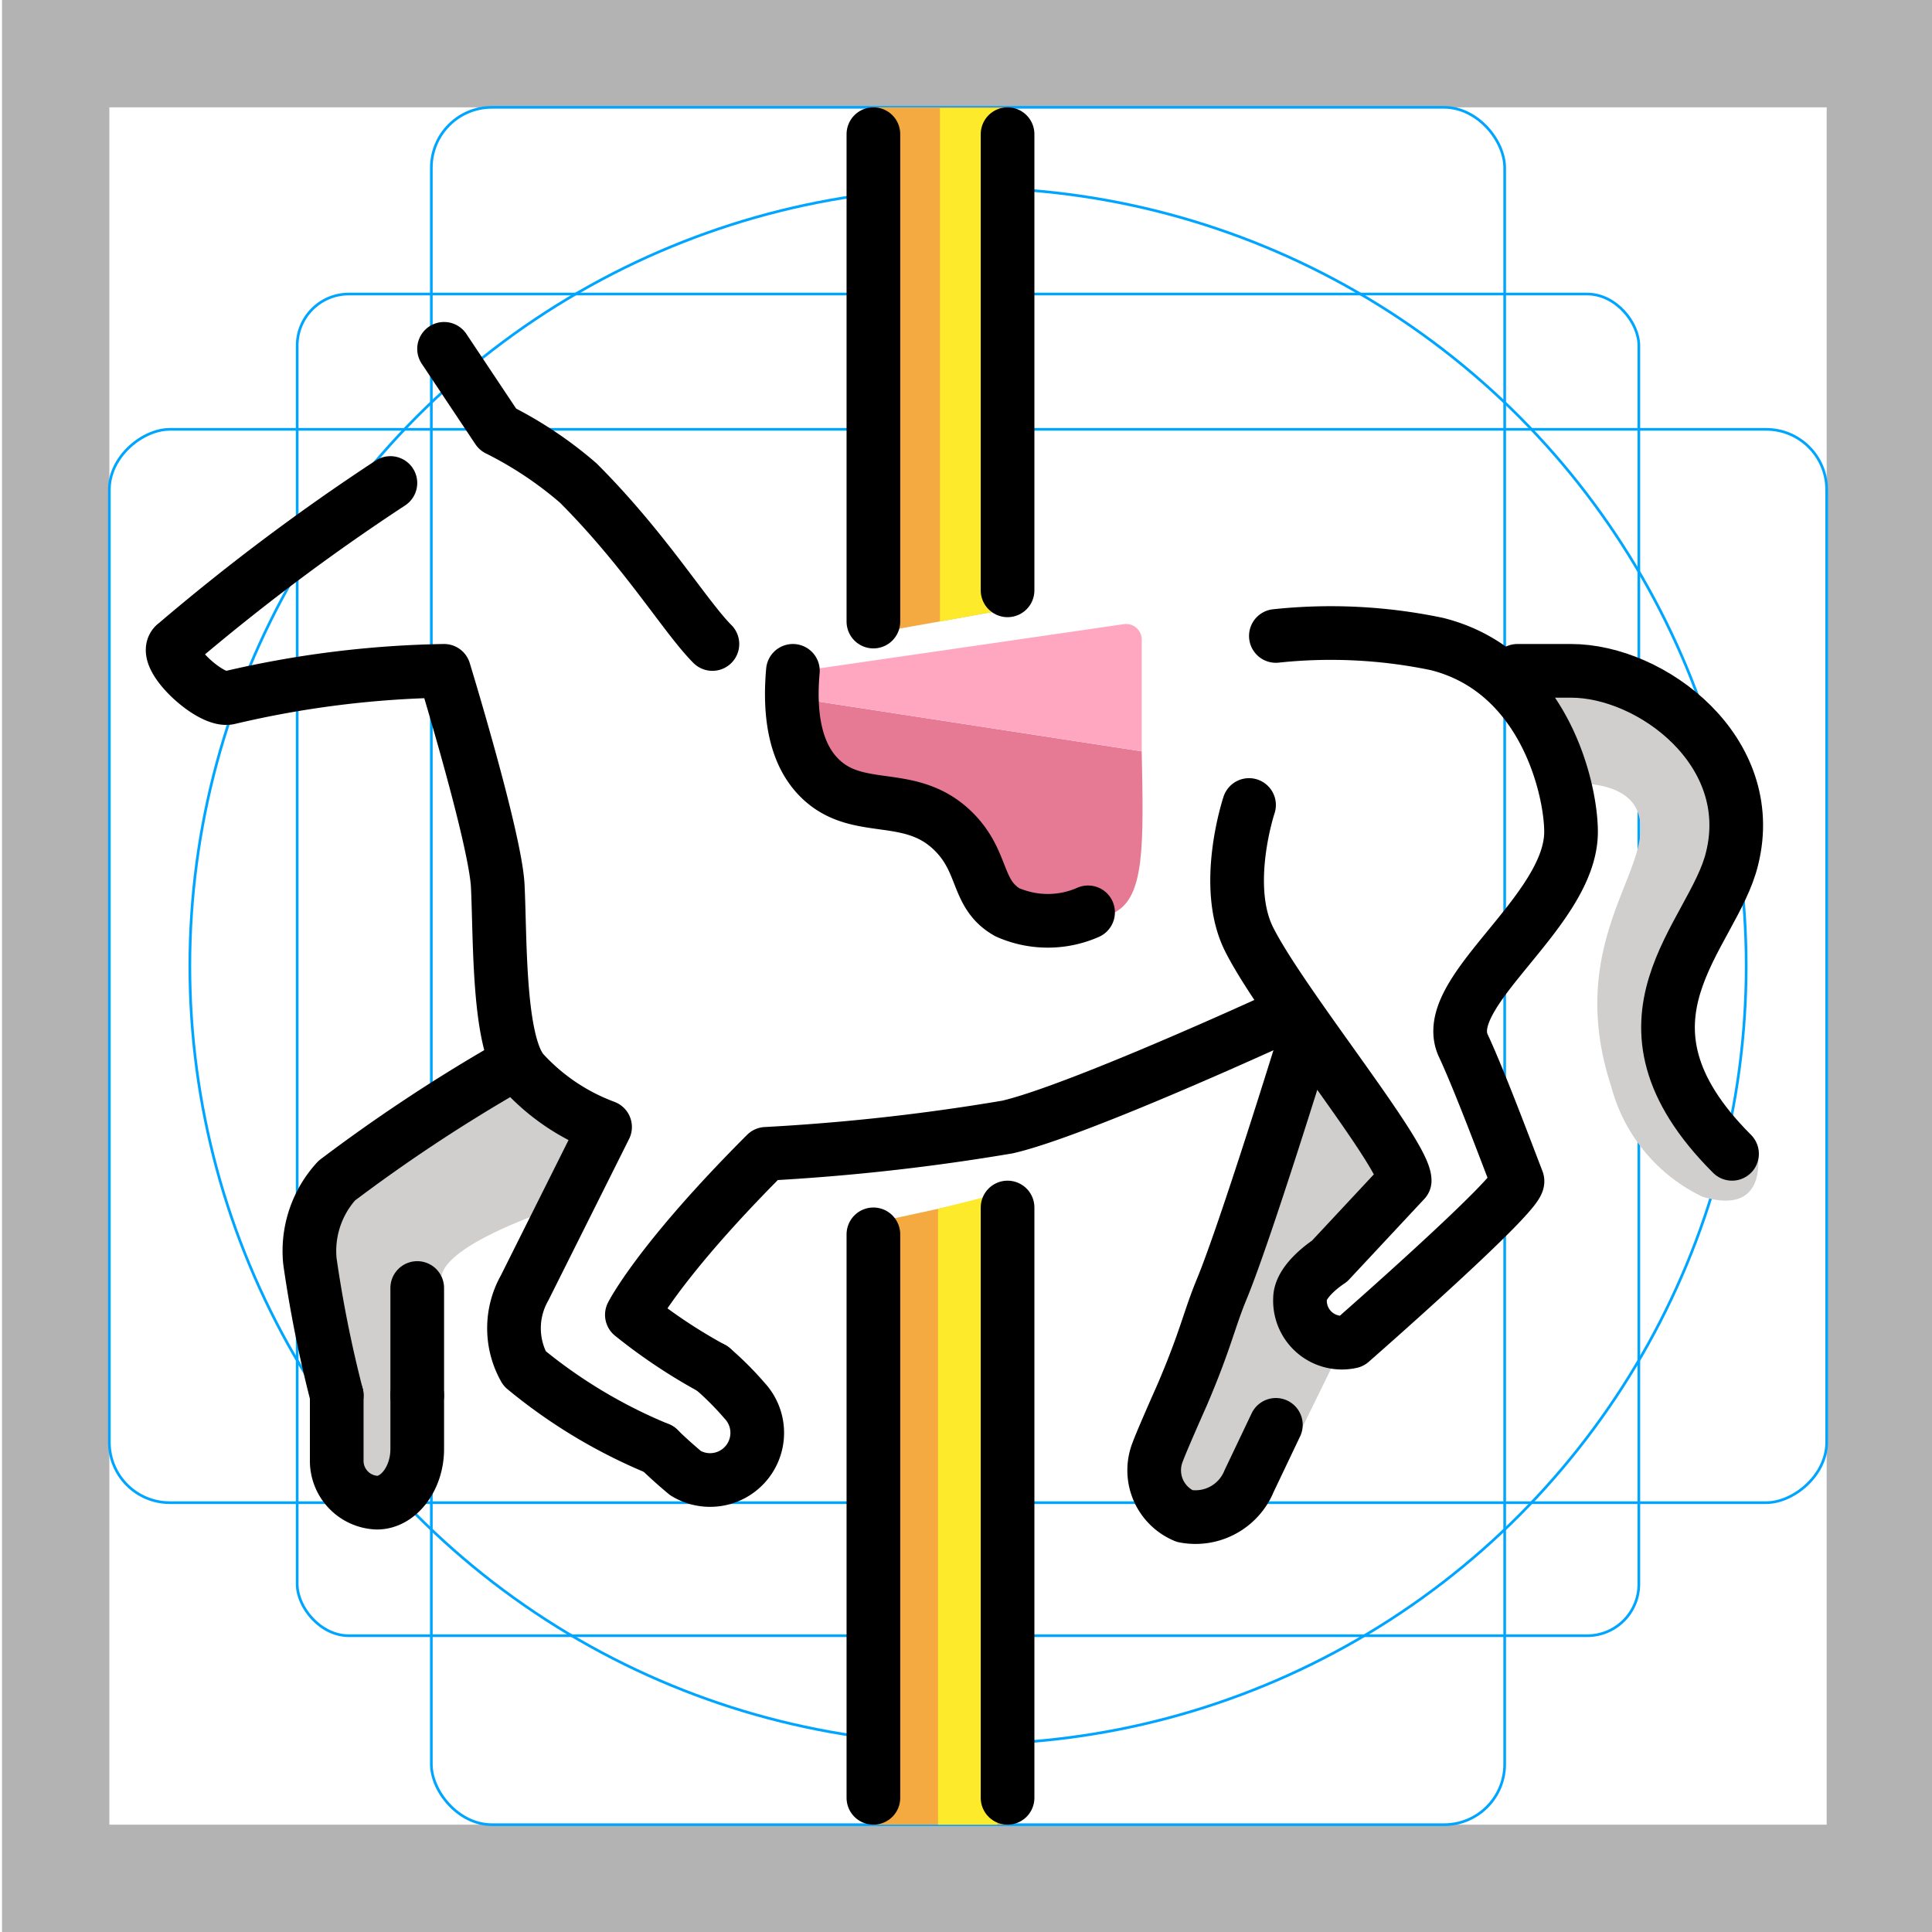 <svg id="emoji" viewBox="0 0 72 72" xmlns="http://www.w3.org/2000/svg">
  <g id="grid">
    <path fill="#b3b3b3" d="M68.075,4V68h-64V4h64m4-4h-72V72h72V0Z"/>
    <rect x="11.075" y="10.958" rx="1.923" ry="1.923" width="50" height="50" fill="none" stroke="#00a5ff" stroke-miterlimit="10" stroke-width="0.1"/>
    <rect x="16.075" y="4" rx="2.254" ry="2.254" width="40" height="64" fill="none" stroke="#00a5ff" stroke-miterlimit="10" stroke-width="0.1"/>
    <rect x="16.075" y="4" rx="2.254" ry="2.254" width="40" height="64" transform="rotate(90 36.075 36)" fill="none" stroke="#00a5ff" stroke-miterlimit="10" stroke-width="0.1"/>
    <circle cx="36.075" cy="36" r="29" fill="none" stroke="#00a5ff" stroke-miterlimit="10" stroke-width="0.1"/>
  </g>
  <g id="color">
    <polygon fill="#f4aa41" points="37.549 22.707 32.549 23.6 32.491 4 37.549 4 37.549 22.707"/>
    <polygon fill="#f4aa41" points="32.549 45.571 37.491 44.5 37.549 68 32.549 68 32.549 45.571"/>
    <polygon fill="#fcea2b" points="34.959 45.049 37.146 44.5 37.168 68 34.959 68 34.959 45.049"/>
    <polygon fill="#fcea2b" points="37.238 22.762 35.029 23.164 35.029 4.028 37.238 4.028 37.238 22.762"/>
    <path fill="#d0cfce" d="M48.548,39s-2.1,6.8-3,9a68.387,68.387,0,0,0-2,8l4.2-1.2,2.4-4.9-1.2-.2V47.1l2.9-3"/>
    <path fill="#d0cfce" d="M56.548,25h2c3,0,7,3,6,7-.7,2.9-4.1,5.6.9,10.6,0,0,.7,2.8-2,2a6.358,6.358,0,0,1-3.4-4.1c-1.8-5.5,1.7-8.2,1-10.2-.4-1.2-2.3-1.1-2.3-1.1"/>
    <path fill="#d0cfce" d="M21.849,42.1l-1.1,2.9c-.6.2-4.4,1.5-4.3,2.7.2,1.9-.9,7.3-.9,7.3l-2,1s-2-8-2-9a3.881,3.881,0,0,1,1-3,61.25,61.25,0,0,1,6-4"/>
    <path fill="#e67a94" d="M42.548,28c.073,3.48.114,5.413-1,6-1.409.743-3.943-1.052-5-2-1.134-1.017-1.013-1.458-2-2-1.68-.922-2.924-.136-4-1-.501-.402-1.023-1.208-1-3"/>
    <path fill="#ffa7c0" d="M30.539,24.906l11.344-1.645a.582.582,0,0,1,.666.576V28l-13-2Z"/>
  </g>
  <g id="line">
    <polyline fill="none" stroke="#000" stroke-linecap="round" stroke-miterlimit="10" stroke-width="2" points="32.549 5 32.549 16.573 32.549 23.164"/>
    <polyline fill="none" stroke="#000" stroke-linecap="round" stroke-miterlimit="10" stroke-width="2" points="37.549 5 37.549 15.831 37.549 22"/>
    <path fill="none" stroke="#000" stroke-linecap="round" stroke-linejoin="round" stroke-width="2" d="M26.549,24c-1-1-2.5-3.5-5-6a14.385,14.385,0,0,0-3-2l-2-3"/>
    <path fill="none" stroke="#000" stroke-linecap="round" stroke-linejoin="round" stroke-width="2" d="M46.548,30s-1,3,0,5c1.2,2.4,5.8,8,5.8,9l-2.8,3s-1.1.7-1.1,1.4a1.563,1.563,0,0,0,1.9,1.6s6.4-5.6,6.2-6c-.5-1.3-1.4-3.7-2-5-1-2,4-5,4-8,0-1.6-1-6-5-7a19.324,19.324,0,0,0-6-.3"/>
    <path fill="none" stroke="#000" stroke-linecap="round" stroke-linejoin="round" stroke-width="2" d="M24.549,54a19.438,19.438,0,0,1-5-3,3.054,3.054,0,0,1,0-3l3-6a7.812,7.812,0,0,1-3-2c-1-1-.9-5-1-7-.1-1.8-2-8-2-8a37.464,37.464,0,0,0-8,1c-.7.2-2.6-1.6-2-2a79.74,79.74,0,0,1,8-6"/>
    <path fill="none" stroke="#000" stroke-linecap="round" stroke-linejoin="round" stroke-width="2" d="M26.549,51a11.354,11.354,0,0,1,1.2,1.2,1.758,1.758,0,0,1-2.2,2.7c-.6-.5-1-.9-1-.9"/>
    <path fill="none" stroke="#000" stroke-linecap="round" stroke-linejoin="round" stroke-width="2" d="M47.548,38s-7.4,3.4-10,4a79.171,79.171,0,0,1-9,1c-4,4-5,6-5,6a20.035,20.035,0,0,0,3,2"/>
    <path fill="none" stroke="#000" stroke-linecap="round" stroke-linejoin="round" stroke-width="2" d="M48.548,39s-2.1,6.8-3,9c-.5,1.2-.6,1.9-1.5,4-.8,1.8-.9,2.1-.9,2.1a1.85,1.85,0,0,0,1,2.4,2.158,2.158,0,0,0,2.4-1.3l1-2.1"/>
    <path fill="none" stroke="#000" stroke-linecap="round" stroke-linejoin="round" stroke-width="2" d="M15.549,52v2c0,1.1-.7,2-1.5,2a1.56,1.56,0,0,1-1.5-1.6V52"/>
    <path fill="none" stroke="#000" stroke-linecap="round" stroke-linejoin="round" stroke-width="2" d="M18.549,40a61.25,61.25,0,0,0-6,4,3.881,3.881,0,0,0-1,3,46.187,46.187,0,0,0,1,5"/>
    <path fill="none" stroke="#000" stroke-linecap="round" stroke-linejoin="round" stroke-width="2" d="M56.548,25h2c3,0,7,3,6,7-.7,2.9-5,6,0,11"/>
    <polyline fill="none" stroke="#000" stroke-linecap="round" stroke-miterlimit="10" stroke-width="2" points="32.549 46 32.549 59.379 32.549 67"/>
    <polyline fill="none" stroke="#000" stroke-linecap="round" stroke-miterlimit="10" stroke-width="2" points="37.549 45 37.549 59.016 37.549 67"/>
    <path fill="none" stroke="#000" stroke-linecap="round" stroke-linejoin="round" stroke-width="2" d="M29.549,25c-.2,2.269.385,3.392,1,4,1.433,1.416,3.389.387,5,2,1.149,1.15.813,2.332,2,3a3.719,3.719,0,0,0,3,0"/>
    <line x1="15.549" x2="15.549" y1="48" y2="52" fill="none" stroke="#000" stroke-linecap="round" stroke-linejoin="round" stroke-width="2"/>
  </g>
</svg>
